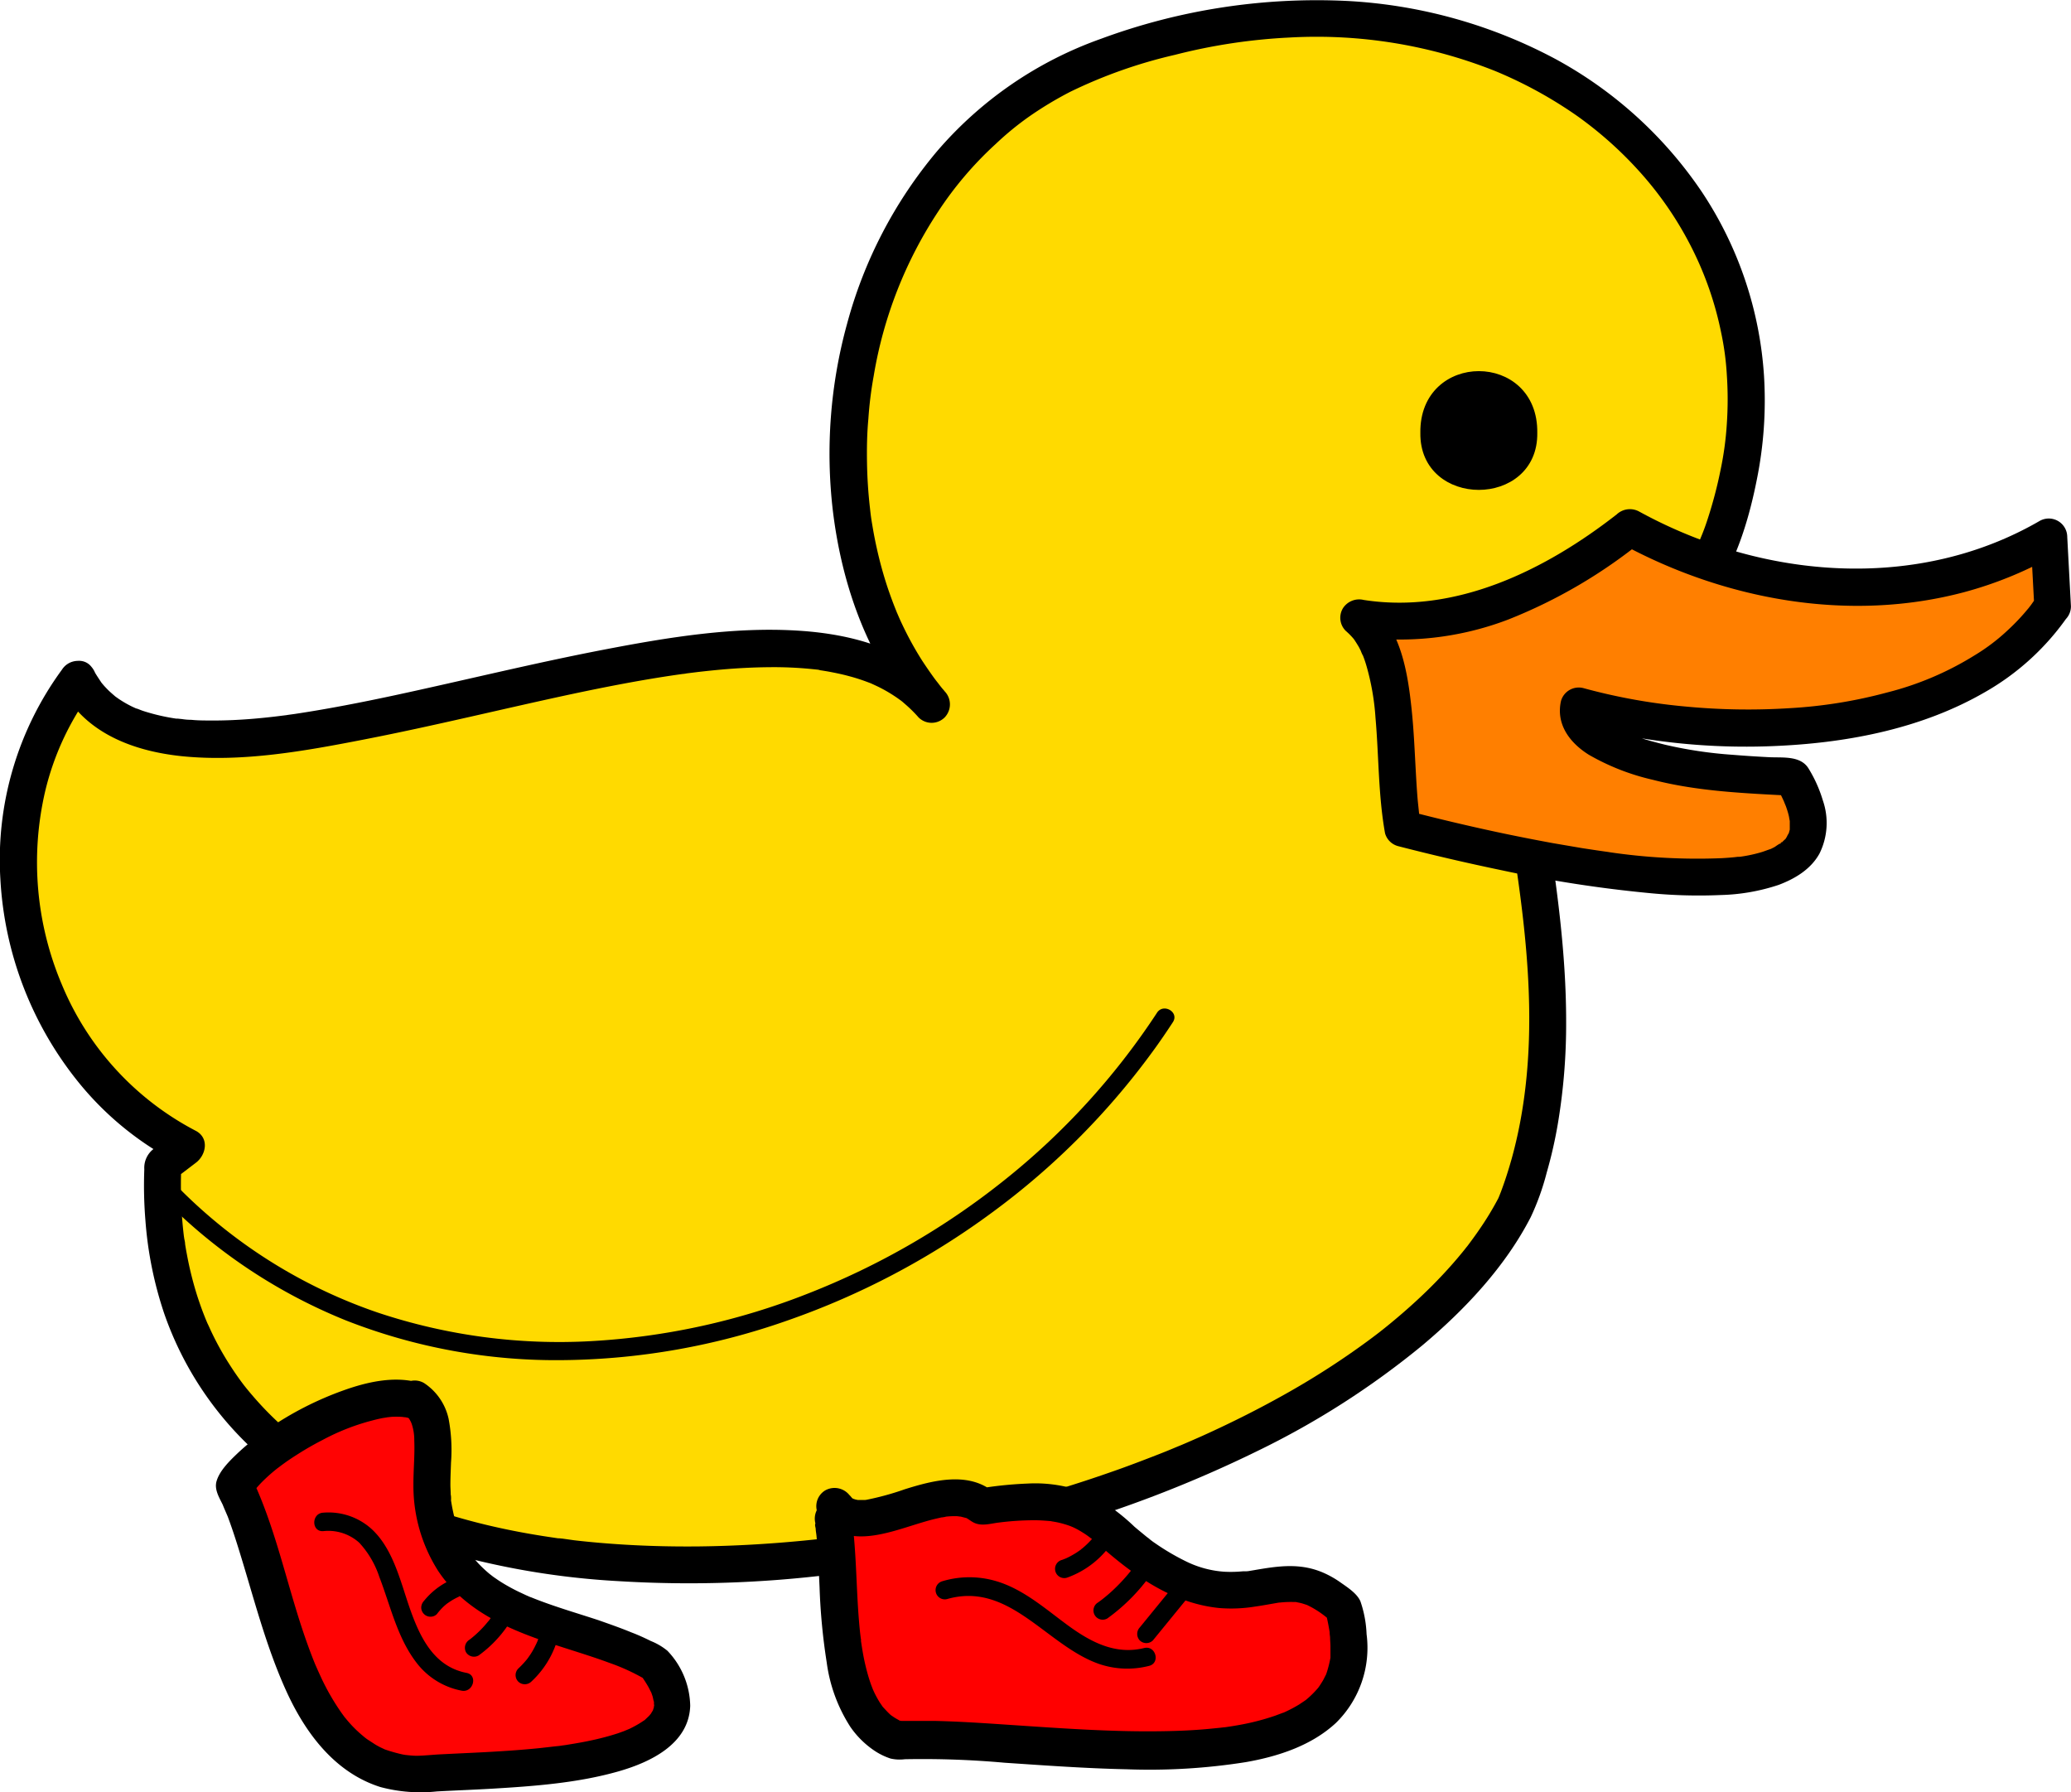<svg xmlns="http://www.w3.org/2000/svg" viewBox="0 0 336.54 291.17"><defs><style>.cls-1{fill:#ffda00;}.cls-2{stroke:#000;stroke-miterlimit:10;}.cls-3{fill:#ff7f00;}.cls-4{fill:red;}.cls-5{fill:#ff0303;}</style></defs><g id="Layer_2" data-name="Layer 2"><g id="Layer_2-2" data-name="Layer 2"><path class="cls-1" d="M12.65,110.33c-18.38,24.31-9.42,62.19,17.66,76l-3.83,2.92c-4.43,100.09,186.56,70.15,219.8,6.66,9.85-24.56,3.32-52.72-.47-78.09,13.49-6.88,28.24-15.52,33.57-29.7,20.43-54.29-33.8-102.89-100.07-78.79-44,16-52.5,76.5-28,105C125.51,84.33,29.14,141.71,12.65,110.33Z"/><path d="M10.06,108.82a52.25,52.25,0,0,0-10,34A57.45,57.45,0,0,0,13,176.15,50.51,50.51,0,0,0,28.8,188.93v-5.18l-2.62,2-1.16.89A3.86,3.86,0,0,0,23.45,190a69.53,69.53,0,0,0,.18,8.29,61.54,61.54,0,0,0,3.07,15.19,54.43,54.43,0,0,0,15.76,23.24A76.22,76.22,0,0,0,68.4,251a128,128,0,0,0,32.06,5.91,188.14,188.14,0,0,0,35-1.12,226.43,226.43,0,0,0,35.81-7.28,202.51,202.51,0,0,0,33-12.71,134.79,134.79,0,0,0,26.9-17.23c6.89-5.79,13.42-12.73,17.57-20.79a40.6,40.6,0,0,0,2.6-7.24,72,72,0,0,0,1.85-8.17,98.08,98.08,0,0,0,1.31-16.41c0-11.14-1.55-22.22-3.28-33.2-.82-5.23-1.69-10.46-2.48-15.69l-1.38,3.38c12-6.11,24.61-13.29,31.84-25,3.23-5.26,5.09-11.47,6.28-17.49a64.83,64.83,0,0,0,1.18-16.79,61,61,0,0,0-10.07-29.93A67.54,67.54,0,0,0,252.77,9.59,80.86,80.86,0,0,0,219,.16,101.16,101.16,0,0,0,178.92,6.3,62.74,62.74,0,0,0,152.2,24.66a72.93,72.93,0,0,0-14.53,27.88,79.45,79.45,0,0,0-2.32,30.53c1.19,9.73,4.13,19.35,9.5,27.61a54.14,54.14,0,0,0,4.34,5.78l4.24-4.24c-5.85-6.75-14.86-9.16-23.46-9.73-10.63-.71-21.39,1.06-31.79,3.06-11.45,2.2-22.76,5-34.16,7.45-5.33,1.14-10.69,2.19-16.08,3l-.87.12-.5.07c.11,0,.64-.08.06,0l-1.94.24c-1.19.14-2.37.26-3.56.36-2.3.19-4.61.3-6.92.28-1,0-2.08,0-3.12-.11q-.75,0-1.5-.12l-.68-.07-.38,0c-.67-.07.51.08.12,0a33.07,33.07,0,0,1-5.38-1.25c-.41-.14-.8-.31-1.2-.45,0,0,.57.26-.05,0l-.6-.28a18,18,0,0,1-2.17-1.26l-.52-.37c-.41-.27.56.48,0,0-.32-.28-.64-.55-.95-.84s-.56-.56-.83-.85l-.36-.42-.15-.19c-.4-.43.4.59.07.1-.45-.69-.92-1.36-1.31-2.09-1.81-3.41-7-.38-5.18,3,3.89,7.3,11.73,10.19,19.53,11,9.84,1,20-.84,29.59-2.71,11.38-2.21,22.62-5,33.95-7.42,5.61-1.19,11.24-2.28,16.91-3.1l.93-.13c.19,0,1-.14.38-.06l2.09-.26c1.32-.15,2.64-.29,4-.41,2.53-.22,5.07-.35,7.6-.37a62.13,62.13,0,0,1,7,.31l.87.09.43.06-.26,0q.84.12,1.68.27c1,.19,2.09.41,3.12.69a30.13,30.13,0,0,1,2.93.92l.64.24c.75.29-.24-.12.17.07s.92.42,1.38.65a23.46,23.46,0,0,1,2.42,1.41c.39.25.76.53,1.14.8s-.47-.38-.17-.13l.29.23.63.55a21.65,21.65,0,0,1,2,2,3,3,0,0,0,4.24,0,3.06,3.06,0,0,0,0-4.24c-.35-.41-.69-.82-1-1.24,0,0-.58-.75-.19-.24-.17-.21-.33-.43-.49-.64-.69-.95-1.35-1.91-2-2.9a53.65,53.65,0,0,1-3.17-5.75c-.24-.5-.47-1-.69-1.52,0,0-.38-.89-.14-.3l-.31-.78c-.45-1.12-.87-2.27-1.26-3.42a64.82,64.82,0,0,1-1.81-6.59c-.25-1.12-.47-2.26-.66-3.4-.25-1.46-.28-1.73-.42-3-.28-2.43-.44-4.89-.48-7.34s0-4.77.22-7.14a62.21,62.21,0,0,1,.87-7,68.92,68.92,0,0,1,10.47-26.69,57.71,57.71,0,0,1,9.37-11A48.27,48.27,0,0,1,167.15,19a58.38,58.38,0,0,1,6.78-4.09,79.38,79.38,0,0,1,17-6A92.92,92.92,0,0,1,209.51,6.1a78.34,78.34,0,0,1,33.43,5.43,69.78,69.78,0,0,1,13.42,7.36A62.25,62.25,0,0,1,267,28.53a56.41,56.41,0,0,1,8,11.92A54.46,54.46,0,0,1,279.68,54a45.06,45.06,0,0,1,.93,6.89,58.74,58.74,0,0,1,0,8,51.68,51.68,0,0,1-1,7.39,70.26,70.26,0,0,1-2.21,8.35,36.77,36.77,0,0,1-9.18,14.78,74.12,74.12,0,0,1-15.53,11.3c-2.77,1.59-5.6,3.08-8.45,4.53a3.08,3.08,0,0,0-1.37,3.39c3.05,20.38,7.9,41.46,4.44,62.11a73.72,73.72,0,0,1-1.65,7.5c-.34,1.2-.7,2.39-1.1,3.57q-.3.88-.63,1.77c-.19.49-.39,1-.46,1.14a49.51,49.51,0,0,1-3.15,5.17c-.58.85-1.19,1.67-1.8,2.49-.24.32.35-.44-.11.14-.16.19-.31.39-.47.59-.36.45-.73.89-1.1,1.33-1.39,1.64-2.87,3.23-4.4,4.75s-3.31,3.15-5.05,4.63c-.88.75-1.77,1.49-2.68,2.21l-.67.53.1-.08-.34.26q-.78.6-1.56,1.17a129.32,129.32,0,0,1-12.64,8.19c-4.6,2.62-9.33,5-14.15,7.18q-1.86.83-3.72,1.62c.61-.26-.25.1-.43.17l-.91.38c-.69.29-1.39.57-2.08.84-2.57,1-5.17,2-7.78,2.9A219,219,0,0,1,147.17,248c-2.81.51-5.63,1-8.45,1.36l-1,.15c.67-.1-.29,0-.48.06l-2.31.29c-1.41.17-2.82.32-4.23.46-5.65.55-11.32.88-17,.95-5.45.06-10.92-.12-16.35-.59-1.36-.12-2.71-.25-4.06-.41L91.38,250c-.21,0-1.14-.15-.38,0l-1-.15c-2.56-.37-5.12-.81-7.66-1.34a105.1,105.1,0,0,1-14.24-4q-1.67-.6-3.3-1.26l-.78-.32.13,0-.49-.2L62,242.05q-3.13-1.44-6.14-3.16a67.16,67.16,0,0,1-5.65-3.65l-1.27-.94c-.4-.3.46.37-.18-.14l-.69-.55c-.83-.68-1.65-1.38-2.44-2.11a52.45,52.45,0,0,1-4.53-4.66c-.34-.39-.67-.79-1-1.19l-.48-.6c-.25-.31.35.46.11.14l-.29-.38c-.66-.88-1.29-1.78-1.89-2.71a47.93,47.93,0,0,1-3.17-5.64c-.23-.48-.45-1-.67-1.44-.12-.28-.35-.83-.09-.21-.13-.31-.26-.62-.38-.93-.43-1.07-.81-2.16-1.17-3.26a56,56,0,0,1-1.69-6.75c-.11-.57-.21-1.14-.3-1.72,0-.29-.08-.58-.13-.87l0,.14c0-.22-.06-.44-.08-.66-.15-1.24-.26-2.49-.34-3.73a74.59,74.59,0,0,1-.06-7.77L28,191.85l3.83-2.92c1.66-1.25,2.21-4,0-5.18A47.14,47.14,0,0,1,10.06,160a50.93,50.93,0,0,1-2.72-31.43,44.63,44.63,0,0,1,7.9-16.69c1-1.3.21-3.35-1.07-4.11A3.09,3.09,0,0,0,10.06,108.82Z"/><path d="M188,164.58a116.36,116.36,0,0,1-24.89,27.26,122.76,122.76,0,0,1-31.75,18.32,113,113,0,0,1-35.21,7.75,93.13,93.13,0,0,1-34.72-4.62,83.45,83.45,0,0,1-30.72-18.64c-1.15-1.1-2.26-2.22-3.35-3.37-1.33-1.41-3.45.72-2.12,2.12a87.53,87.53,0,0,0,31,21.16A93.39,93.39,0,0,0,91.61,221a113,113,0,0,0,36.33-6.43,125.55,125.55,0,0,0,33.24-17.53A120.7,120.7,0,0,0,187.93,170q1.38-1.94,2.67-3.92c1.06-1.63-1.54-3.13-2.59-1.52Z"/><path class="cls-2" d="M249.31,70.34c.17,11.68-18.17,11.68-18,0C231.12,57.64,249.5,57.61,249.31,70.34Z"/><path class="cls-3" d="M333.53,98.52l-.6-11.27c-21.1,12.37-47.35,9.83-68.09-1.55-12.38,9.72-27.65,17.33-44,14.68,7.44,6.22,5.26,23.91,7.16,34.21,12.88,3.31,79.87,20.08,63.25-8.36-10-.54-20.37-.84-29.69-5.29-2.69-1.16-5.77-3.47-5-6.3C280.49,121.34,318.87,120.23,333.53,98.52Z"/><path d="M336.53,98.52l-.6-11.27a3,3,0,0,0-4.51-2.59c-15.54,9-34.3,9.7-51.22,4.37a77.18,77.18,0,0,1-13.85-5.92,3.13,3.13,0,0,0-3.63.47c-11.53,9-26.1,16.25-41.13,13.9a3.13,3.13,0,0,0-3.38,1.38,3,3,0,0,0,.47,3.64,11.93,11.93,0,0,1,1.32,1.34l-.08-.1a4.15,4.15,0,0,1,.3.43c.17.25.33.52.49.78s.3.56.44.84c0,.09.48,1.1.26.55q.38.94.66,1.92a40.06,40.06,0,0,1,1.45,8.37c.55,6.24.44,12.57,1.55,18.76a3,3,0,0,0,2.1,2.09q8.33,2.15,16.74,3.9a208.53,208.53,0,0,0,24.48,3.77,82.27,82.27,0,0,0,11.21.28,32.17,32.17,0,0,0,9.44-1.65c2.65-1,5.22-2.53,6.63-5.09a11.19,11.19,0,0,0,.54-8.65,21.7,21.7,0,0,0-2.35-5.22c-1.33-2.09-4.25-1.67-6.43-1.79-1.93-.1-3.86-.22-5.79-.38A69.25,69.25,0,0,1,270.55,121c-3.32-.83-7.21-1.88-10-4,0,0-.37-.33-.48-.43s-.54-.62-.39-.42a3.3,3.3,0,0,1-.32-.55c0,.09.09.29,0,0,0,0,0-.24,0-.12l-3.69,2.09a106.62,106.62,0,0,0,33.54,3.61c11.45-.56,23.25-2.89,33.28-8.68A41.24,41.24,0,0,0,336.12,100a3,3,0,0,0-5.18-3c-.33.49-.68,1-1,1.44.26-.34-.19.23-.26.33l-.66.78a34.47,34.47,0,0,1-2.65,2.75,31.94,31.94,0,0,1-5.54,4.21,50,50,0,0,1-14.14,6,77.37,77.37,0,0,1-15.9,2.56,106.65,106.65,0,0,1-16.67-.25,95.23,95.23,0,0,1-16.77-3,3,3,0,0,0-3.69,2.09c-.84,3.78,1.43,6.78,4.5,8.71a37.49,37.49,0,0,0,10.4,4.08c7.39,1.91,15.09,2.2,22.68,2.6l-2.59-1.48c.36.61.7,1.24,1,1.88.14.29.27.59.41.89-.39-.84.08.22.17.47.18.52.34,1,.47,1.58.05.25.08.51.14.75.15.55,0-.79,0-.23,0,.14,0,.28,0,.42,0,.44,0,.87,0,1.31,0,.28.22-.85,0-.08-.07.23-.13.46-.19.69-.18.67.16-.24,0-.07a4,4,0,0,0-.27.5s-.27.49-.32.48.59-.66.22-.29c-.09.1-.17.21-.27.31s-.28.27-.42.41-.13.1-.18.16c-.4.4,0-.26.22-.16a10.77,10.77,0,0,0-1.19.75c-.19.11-.4.21-.6.31s-.17.07-.25.12c-.48.26.73-.26.2-.09s-1,.36-1.47.51a22.86,22.86,0,0,1-3.28.73c-.37.06-1,.13-.25,0l-.91.11c-.69.07-1.38.12-2.07.16a97.74,97.74,0,0,1-18.48-1c.77.1-.38-.06-.6-.09l-1.18-.17-2.45-.37-4.74-.81c-3-.55-6.1-1.16-9.14-1.81q-7.26-1.56-14.45-3.43l2.1,2.1c-.07-.36-.13-.73-.19-1.09,0-.19,0-.38-.08-.56,0,.32,0,.29,0-.07-.07-.71-.15-1.41-.22-2.12-.14-1.61-.23-3.22-.32-4.84-.18-3.28-.32-6.56-.66-9.83-.62-5.91-1.69-12.92-6.47-17l-2.92,5a49.36,49.36,0,0,0,25.12-2.7A83.23,83.23,0,0,0,267,87.82l-3.63.47c16.84,9.19,37.1,12.92,55.84,7.92a62.78,62.78,0,0,0,15.28-6.37l-4.52-2.59.6,11.27a3.07,3.07,0,0,0,3,3A3,3,0,0,0,336.53,98.52Z"/><path class="cls-4" d="M135.34,247c1.75,10.65-1,31.93,10.45,36,21.29-1.58,81.39,12.54,72.52-21.59-9.54-8.57-12.82,0-25-4-16.24-6.92-12.12-15.89-33.71-12.47-6.74-5.31-19.53,6.39-24,0"/><path d="M132.45,247.75c0,.22.07.45.1.67,0-.1-.07-.67,0-.1,0,.41.09.82.13,1.22.08.87.15,1.75.21,2.62.12,1.91.2,3.83.29,5.74a99.7,99.7,0,0,0,1.16,12.21,25.53,25.53,0,0,0,3.83,10.46,14.71,14.71,0,0,0,4,3.94,10.71,10.71,0,0,0,2.55,1.23,6.65,6.65,0,0,0,2.31.11,149.21,149.21,0,0,1,16.24.57c6.58.44,13.17.92,19.77,1.06a100.06,100.06,0,0,0,19.41-1.16c5.24-.92,10.64-2.67,14.62-6.35a17.1,17.1,0,0,0,5-14.45,18.53,18.53,0,0,0-1-5.33c-.57-1.32-2.2-2.33-3.34-3.14a15.76,15.76,0,0,0-2.72-1.52c-3.74-1.61-7.29-1.08-11.17-.41l-1.14.19c-.52.08.73-.07-.13,0l-.55,0a20.2,20.2,0,0,1-3.11.07,16.6,16.6,0,0,1-6-1.59,38,38,0,0,1-5.23-3.06c-.36-.24-.71-.5-1-.76l-.4-.3c.47.36.12.1,0,0-.65-.54-1.3-1.06-1.94-1.61a33.61,33.61,0,0,0-6.71-5,22.69,22.69,0,0,0-10.69-2,62.56,62.56,0,0,0-8.07.85l2.31.3c-4.09-3.1-9.66-1.63-14.11-.24a45.11,45.11,0,0,1-6.44,1.76c.78-.13,0,0-.12,0s-.43,0-.65,0-.5,0-.74,0-.14,0,.29,0l-.38-.08-.56-.18c.78.26.17.09,0-.05-.45-.41.34.46,0,0-.1-.13-.7-.84-.23-.2a3.1,3.1,0,0,0-4.11-1.07,3,3,0,0,0-1.07,4.1c4.21,5.78,11.23,2.78,16.8,1.12.7-.21,1.41-.41,2.12-.58l1-.23c.21,0,1.14-.18.49-.1a13.27,13.27,0,0,1,2-.1c.25,0,1,.16.39,0l1.12.29c.47.11-.35-.24.25.12.27.17.53.36.8.52,1.33.79,2.79.29,4.23.11a45.34,45.34,0,0,1,5.94-.38c.77,0,1.54.06,2.31.12s-.24-.06.48.07c.36.06.72.12,1.07.2a16.75,16.75,0,0,1,1.71.5c.21.07,1,.42.25.08.27.13.55.25.82.39.43.22.85.47,1.27.74.21.13.43.28.64.43s1,.77.33.23c.85.67,1.68,1.38,2.5,2.09,5.35,4.61,11.33,8.68,18.53,9.41a24,24,0,0,0,5.81-.23c.8-.11,1.6-.25,2.4-.39l1.08-.19.47-.08c.78-.14-.65.05.14,0a16.24,16.24,0,0,1,2.09-.09c.15,0,.31,0,.47,0,.58,0-.33-.08,0,0s.73.14,1.09.25l.5.16c.8.27-.48-.27.32.12.36.18.72.36,1.07.57a15.79,15.79,0,0,1,2.64,1.95l-.77-1.32c.27,1.05.48,2.11.65,3.18,0,.19,0-.53,0,.09,0,.25.05.5.07.75,0,.48.06,1,.06,1.45s0,.79,0,1.18c0,.23,0,.45,0,.67-.05.69.1-.46,0,0a18.54,18.54,0,0,1-.57,2.31c-.05.16-.11.32-.17.48-.23.66.25-.45,0,0s-.34.69-.53,1-.37.6-.57.89c-.07.1-.41.57-.1.16s-.09.11-.18.2a15.51,15.51,0,0,1-1.57,1.57l-.46.38c.3-.26.42-.31.07-.06l-1,.67a21.78,21.78,0,0,1-2.13,1.14l-.5.23c-.63.29.43-.15-.06,0l-1.17.44a38.73,38.73,0,0,1-5.33,1.42c-1,.19-1.94.34-2.92.48-.59.09.5,0-.09,0l-.68.08-1.61.16c-2.15.21-4.3.32-6.46.37-8.94.23-17.87-.46-26.78-1.05-3.88-.26-7.77-.52-11.66-.6-1.58,0-3.16,0-4.74,0-.17,0-.33,0-.49,0a1.62,1.62,0,0,0-.31,0c-.22,0-.15-.11,0,0s.63.23.14,0c-.29-.14-.57-.29-.85-.46s-.39-.26-.59-.39.11.1.13.12l-.36-.3c-.41-.38-.77-.78-1.15-1.19s.19.32-.12-.15l-.41-.6c-.31-.5-.59-1-.85-1.53-.06-.12-.39-.85-.27-.58l-.19-.49c-.23-.59-.42-1.19-.6-1.8a36,36,0,0,1-.86-3.73c-.1-.58-.19-1.17-.28-1.75s0-.22,0-.09c0-.15,0-.3-.05-.45l-.12-1c-.55-5.17-.53-10.37-1-15.55-.12-1.26-.28-2.52-.48-3.77-.25-1.6-2.25-2.49-3.69-2.09a3.06,3.06,0,0,0-2.09,3.69Z"/><path class="cls-5" d="M67,227.48c-7.81-2.13-25.42,7.68-28.85,14,7.32,15.06,8.78,46.35,29.53,46.79,12-1,52.43,0,38.65-17.94-13-7.58-33.28-5.88-36-26-.92-5.58,1.79-14-3-17"/><path d="M67.78,224.58c-3.94-1-8.24,0-12,1.35a53.12,53.12,0,0,0-12.25,6.28,38.87,38.87,0,0,0-5,4c-1.25,1.2-2.87,2.78-3.35,4.5-.36,1.33.43,2.59,1,3.76.33.72-.23-.59.06.15.08.18.15.37.23.55L37,246.4c.65,1.74,1.23,3.5,1.78,5.28,2.41,7.72,4.35,15.6,7.7,23,3.1,6.85,7.89,13.34,15.34,15.69a25.27,25.27,0,0,0,9.2.71c3-.16,5.93-.27,8.89-.44,6.86-.41,13.93-.92,20.57-2.81,5.19-1.48,11.48-4.45,11.68-10.66a13.27,13.27,0,0,0-3.7-8.94,10.16,10.16,0,0,0-2.7-1.59c-1-.5-2.1-1-3.16-1.4-1.77-.73-3.58-1.36-5.4-2-3.65-1.2-7.36-2.26-10.92-3.71-.07,0-.89-.37-.28-.11l-.49-.21-1.32-.62q-1.29-.63-2.52-1.38c-.37-.23-.73-.46-1.08-.71-.18-.12-.36-.24-.53-.37s-.73-.58-.21-.15a21.14,21.14,0,0,1-2.09-1.92c-.3-.32-.58-.65-.86-1-.07-.08-.34-.45,0,0-.16-.21-.32-.43-.47-.65a19.09,19.09,0,0,1-1.5-2.64c-.09-.17-.17-.35-.24-.52.23.54-.13-.36-.14-.38-.18-.48-.34-1-.48-1.46a30.3,30.3,0,0,1-.77-3.55c-.18-1.11,0,.31,0-.27,0-.25,0-.5-.06-.75,0-.53-.05-1.05-.05-1.57,0-1.21.06-2.42.1-3.62a27.32,27.32,0,0,0-.39-7.11,9.33,9.33,0,0,0-4-5.82,3,3,0,0,0-4.1,1.08,3.05,3.05,0,0,0,1.07,4.1c.72.48-.31-.38.27.21.07.07.57.73.22.21.12.19.23.38.34.58s.27.67.09.15a8.19,8.19,0,0,1,.53,3c.1,2.41-.15,4.82-.14,7.23a25.76,25.76,0,0,0,4,13.94c4.88,7.37,13.34,10.25,21.37,12.8,2.18.7,4.38,1.39,6.53,2.19a33,33,0,0,1,5.84,2.7l-1.07-1.08a19.85,19.85,0,0,1,1.54,2.32c.16.3.3.61.46.9.31.59-.2-.64,0,0,.06.22.16.44.22.67s.1.55.2.8c.19.54,0-.73,0-.18,0,.15,0,.3,0,.45s0,.29,0,.44c0,.68-.06-.31.05-.24a3.16,3.16,0,0,1-.19.81c-.22.86.3-.39-.07.17l-.36.59c-.13.24-.47.43.13-.16-.1.11-.18.23-.28.33l-.76.73c-.56.52.53-.32-.15.1-.28.18-.55.37-.84.54a19.17,19.17,0,0,1-1.92,1c.87-.4-.31.12-.53.2l-.95.34c-.81.26-1.62.5-2.45.71-1.78.46-3.59.8-5.41,1.09-.39.07-.79.13-1.19.18l-.72.11c.78-.11,0,0-.17,0-1,.11-1.95.23-2.93.33q-2.92.29-5.85.47c-3.33.22-6.66.35-10,.52-1.29.06-2.59.21-3.88.24a12.22,12.22,0,0,1-1.35-.08c-.1,0-1-.12-.24,0l-.76-.13a25.47,25.47,0,0,1-2.84-.8c-.75-.24.53.28-.17-.07l-.64-.3c-.35-.18-.7-.37-1-.57s-.79-.51-1.18-.77c-.1-.07-.72-.56-.14-.1-.22-.17-.43-.35-.64-.53a19.94,19.94,0,0,1-2-1.94c-.27-.3-.53-.62-.79-.93-.53-.62.34.49-.14-.18-.19-.27-.39-.53-.58-.81a38.17,38.17,0,0,1-3-5.19c-.23-.49-.46-1-.68-1.48l-.33-.75c-.36-.83.21.55-.13-.3-.41-1-.82-2.08-1.2-3.14-3.26-9-5-18.59-9.14-27.22v3c.12-.21.25-.43.38-.63s.67-.85.14-.22c.34-.41.69-.81,1.06-1.2a27.81,27.81,0,0,1,2.75-2.45c-.42.33.47-.35.55-.41l.73-.53c.67-.47,1.36-.92,2.06-1.36q1.89-1.2,3.89-2.22a36.17,36.17,0,0,1,8-3.15c.63-.17,1.27-.32,1.91-.44.09,0,1-.16.65-.11s.53-.05.62-.06a15.28,15.28,0,0,1,1.66,0c.2,0,1.15.19.29,0,.27.05.54.1.8.17,3.75,1,5.34-4.82,1.6-5.79Z"/><path d="M192,256.12l-6.78,8.31a1.54,1.54,0,0,0,0,2.12,1.52,1.52,0,0,0,2.12,0l6.78-8.31a1.54,1.54,0,0,0,0-2.12,1.51,1.51,0,0,0-2.12,0Z"/><path d="M184.52,254.2c-.22.32-.45.63-.68.94s.1-.13,0,0l-.18.23-.37.45q-.75.89-1.56,1.71c-.53.54-1.08,1.06-1.65,1.55-.3.25-.59.5-.9.74l-.23.18c.16-.12.12-.09,0,0l-.52.38a1.5,1.5,0,1,0,1.52,2.59,30.64,30.64,0,0,0,7.18-7.28,1.5,1.5,0,0,0-.53-2.05,1.55,1.55,0,0,0-2.06.54Z"/><path d="M178.46,248.67c-.19.3-.38.59-.59.88-.07.09-.27.25,0,0a1,1,0,0,0-.13.16c-.11.14-.22.28-.34.41a13.82,13.82,0,0,1-1.56,1.5,1.63,1.63,0,0,0-.2.17c.08-.13.18-.14,0,0l-.43.3a10.4,10.4,0,0,1-.9.56c-.3.18-.62.34-.93.49l-.25.11c-.25.12.2-.08,0,0l-.54.21a1.5,1.5,0,1,0,.8,2.89,14.85,14.85,0,0,0,7.65-6.18,1.5,1.5,0,0,0-2.59-1.51Z"/><path d="M81.48,259.89a17.4,17.4,0,0,1-1.06,2c-.19.31-.39.62-.6.92l-.34.47c-.17.23.1-.12,0,0s-.12.15-.19.22a17.66,17.66,0,0,1-1.49,1.63c-.28.27-.56.53-.86.78l-.4.33c-.13.1-.17.14,0,0-.09.08-.19.14-.28.21a1.54,1.54,0,0,0-.54,2,1.52,1.52,0,0,0,2.06.54,19.62,19.62,0,0,0,6.32-7.67,1.5,1.5,0,1,0-2.59-1.51Z"/><path d="M74.89,256.13a12,12,0,0,0-6,4,1.63,1.63,0,0,0-.44,1.06,1.5,1.5,0,0,0,.44,1.06,1.46,1.46,0,0,0,1.06.44,1.4,1.4,0,0,0,1.06-.44A10.66,10.66,0,0,1,72,261.12c.2-.19.41-.37.62-.54l0,0c-.19.14,0,0,0,0l.35-.24a10.54,10.54,0,0,1,1.38-.8l.35-.16c.17-.07-.33.13-.08,0l.16-.06c.26-.1.54-.19.81-.27a1.5,1.5,0,0,0-.8-2.9Z"/><path d="M88.06,264.11a13.68,13.68,0,0,1-.55,2.09c-.06.18-.13.35-.19.52s0,.11,0,0a2.14,2.14,0,0,0-.1.22c-.16.34-.32.67-.5,1s-.35.61-.54.9l-.32.46c-.05.08-.32.43-.13.19a15.51,15.51,0,0,1-1.51,1.63,1.51,1.51,0,0,0,0,2.12,1.53,1.53,0,0,0,2.12,0,15.15,15.15,0,0,0,4.6-8.32,1.5,1.5,0,1,0-2.89-.8Z"/><path d="M153.89,259.83c10.12-2.91,16.11,7.5,24.66,10.52a14.17,14.17,0,0,0,8.18.33c1.87-.47,1.08-3.36-.8-2.9-4.65,1.15-8.64-.95-12.31-3.62s-7.34-6-11.89-7.29a15.3,15.3,0,0,0-8.64.07,1.5,1.5,0,0,0,.8,2.89Z"/><path d="M52.51,248.79a7.5,7.5,0,0,1,5.87,1.88,15.17,15.17,0,0,1,3.26,5.55c1.84,4.76,2.93,10,6.17,14.11a12.08,12.08,0,0,0,7.2,4.38c1.89.37,2.7-2.53.8-2.89-5.15-1-7.43-5.52-9.06-10.05s-2.74-10-6.39-13.35a10.42,10.42,0,0,0-7.85-2.63c-1.91.11-1.93,3.11,0,3Z"/></g></g></svg>